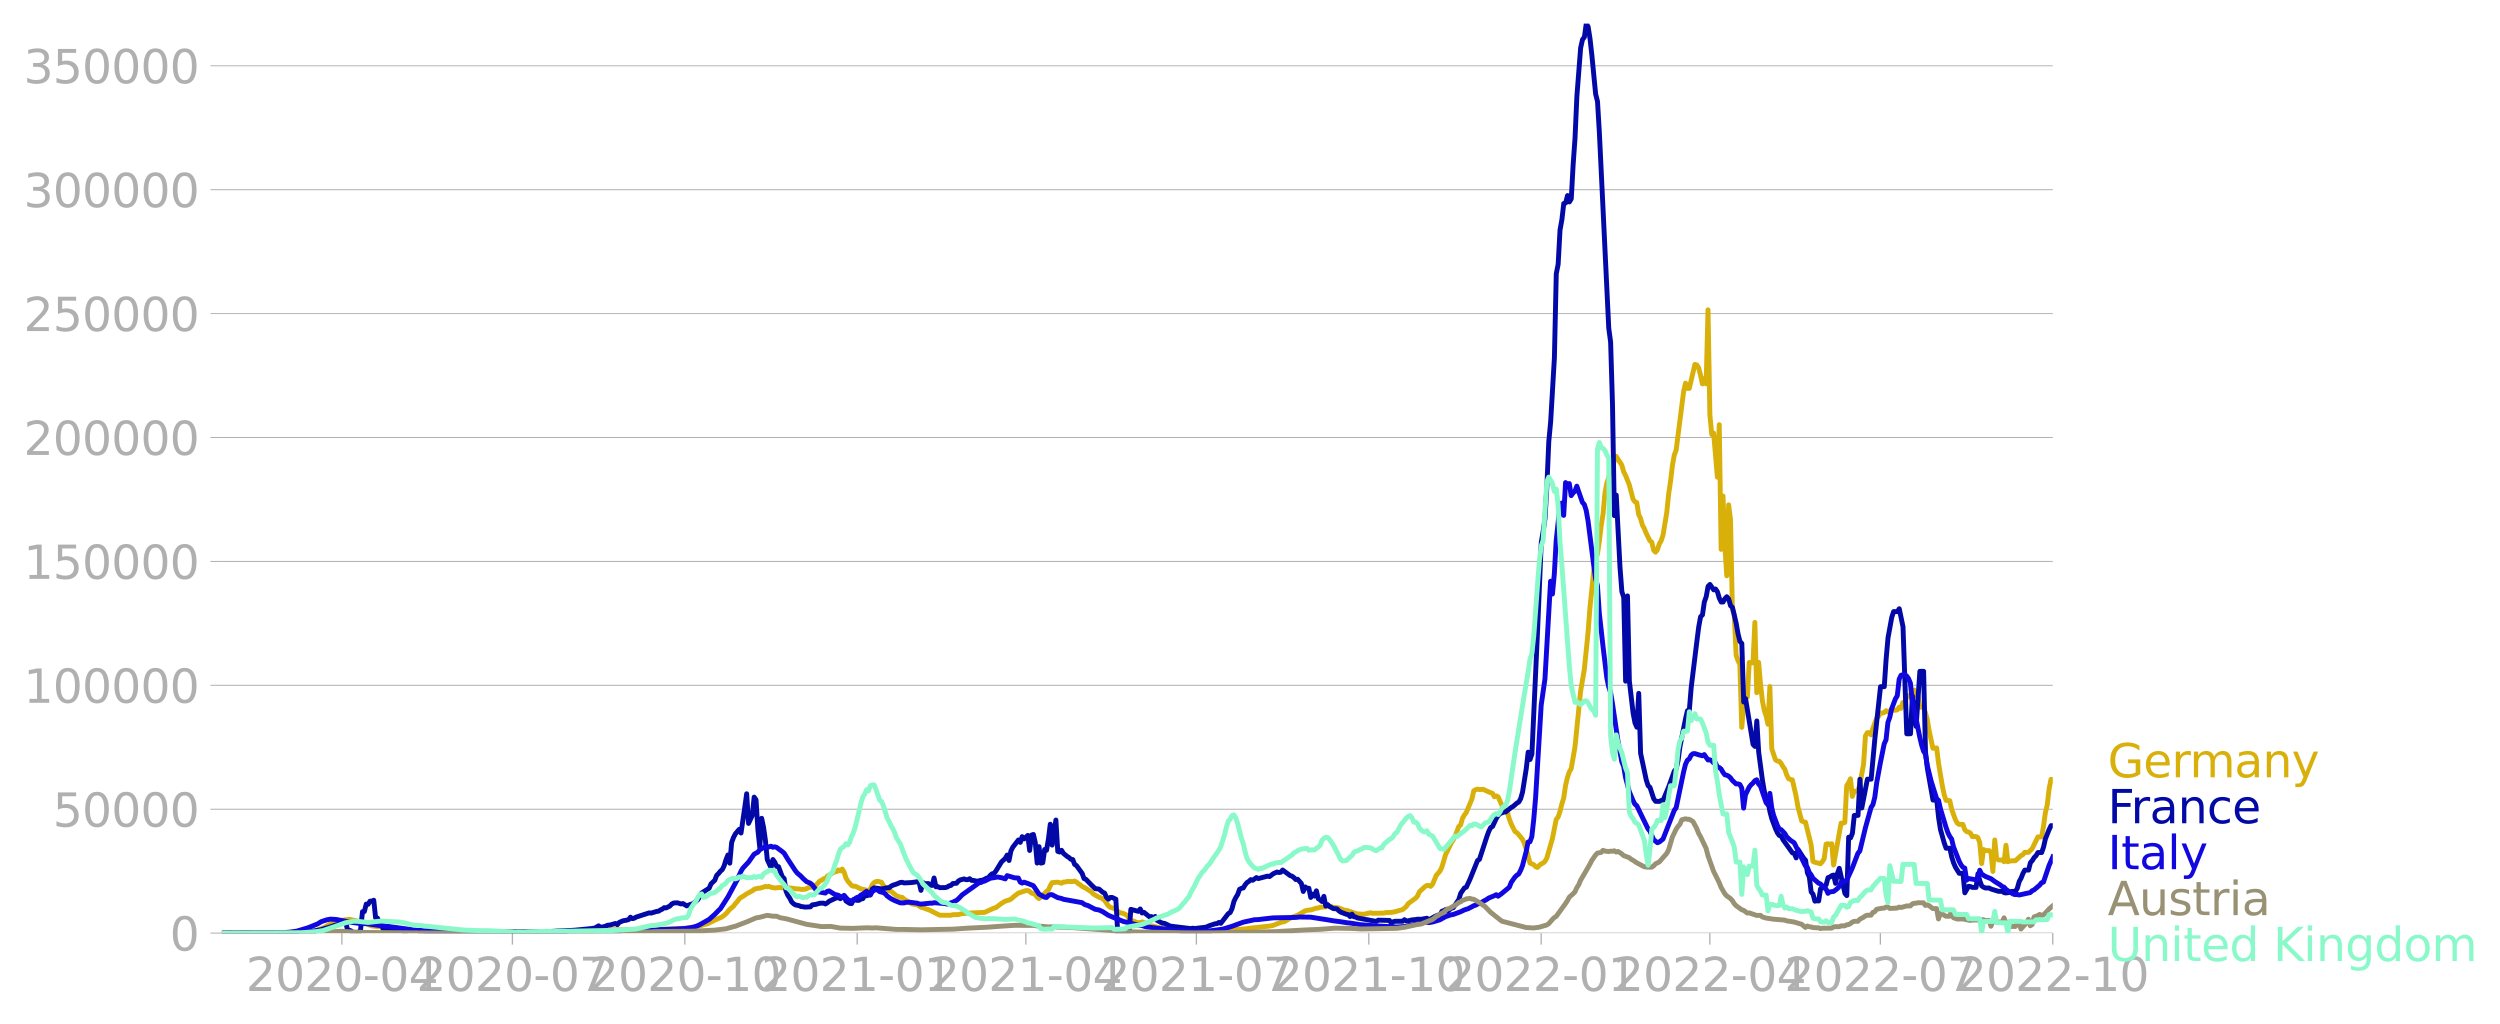<svg xmlns:xlink="http://www.w3.org/1999/xlink" width="1015.94" height="416.199" viewBox="0 0 761.955 312.149" xmlns="http://www.w3.org/2000/svg"><defs><style>*{stroke-linejoin:round;stroke-linecap:butt}</style></defs><g id="figure_1"><path d="M0 312.15h761.955V0H0v312.15z" style="fill:none" id="patch_1"/><g id="axes_1"><path d="M67.645 284.4h558V7.2h-558v277.2z" style="fill:none" id="patch_2"/><g id="matplotlib.axis_1"><g id="xtick_1"><g id="line2d_1"><defs><path id="m33bf739cb2" d="M0 0v3.5" style="stroke:#b0b0b0;stroke-width:.4"/></defs><use xlink:href="#m33bf739cb2" x="104.198" y="284.4" style="fill:#b0b0b0;stroke:#b0b0b0;stroke-width:.4"/></g><g style="fill:#b0b0b0" transform="matrix(.14 0 0 -.14 74.95 302.038)" id="text_1"><defs><path id="DejaVuSans-32" d="M1228 531h2203V0H469v531q359 372 979 998 621 627 780 809 303 340 423 576 121 236 121 464 0 372-261 606-261 235-680 235-297 0-627-103-329-103-704-313v638q381 153 712 231 332 78 607 78 725 0 1156-363 431-362 431-968 0-288-108-546-107-257-392-607-78-91-497-524-418-433-1181-1211z" transform="scale(.016)"/><path id="DejaVuSans-30" d="M2034 4250q-487 0-733-480-245-479-245-1442 0-959 245-1439 246-480 733-480 491 0 736 480 246 480 246 1439 0 963-246 1442-245 480-736 480zm0 500q785 0 1199-621 414-620 414-1801 0-1178-414-1799Q2819-91 2034-91q-784 0-1198 620-414 621-414 1799 0 1181 414 1801 414 621 1198 621z" transform="scale(.016)"/><path id="DejaVuSans-2d" d="M313 2009h1684v-512H313v512z" transform="scale(.016)"/><path id="DejaVuSans-34" d="M2419 4116 825 1625h1594v2491zm-166 550h794V1625h666v-525h-666V0h-628v1100H313v609l1940 2957z" transform="scale(.016)"/></defs><use xlink:href="#DejaVuSans-32"/><use xlink:href="#DejaVuSans-30" x="63.623"/><use xlink:href="#DejaVuSans-32" x="127.246"/><use xlink:href="#DejaVuSans-30" x="190.869"/><use xlink:href="#DejaVuSans-2d" x="254.492"/><use xlink:href="#DejaVuSans-30" x="290.576"/><use xlink:href="#DejaVuSans-34" x="354.199"/></g></g><g id="xtick_2"><use xlink:href="#m33bf739cb2" x="156.171" y="284.4" style="fill:#b0b0b0;stroke:#b0b0b0;stroke-width:.4" id="line2d_2"/><g style="fill:#b0b0b0" transform="matrix(.14 0 0 -.14 126.923 302.038)" id="text_2"><defs><path id="DejaVuSans-37" d="M525 4666h3000v-269L1831 0h-659l1594 4134H525v532z" transform="scale(.016)"/></defs><use xlink:href="#DejaVuSans-32"/><use xlink:href="#DejaVuSans-30" x="63.623"/><use xlink:href="#DejaVuSans-32" x="127.246"/><use xlink:href="#DejaVuSans-30" x="190.869"/><use xlink:href="#DejaVuSans-2d" x="254.492"/><use xlink:href="#DejaVuSans-30" x="290.576"/><use xlink:href="#DejaVuSans-37" x="354.199"/></g></g><g id="xtick_3"><use xlink:href="#m33bf739cb2" x="208.716" y="284.4" style="fill:#b0b0b0;stroke:#b0b0b0;stroke-width:.4" id="line2d_3"/><g style="fill:#b0b0b0" transform="matrix(.14 0 0 -.14 179.468 302.038)" id="text_3"><defs><path id="DejaVuSans-31" d="M794 531h1031v3560L703 3866v575l1116 225h631V531h1031V0H794v531z" transform="scale(.016)"/></defs><use xlink:href="#DejaVuSans-32"/><use xlink:href="#DejaVuSans-30" x="63.623"/><use xlink:href="#DejaVuSans-32" x="127.246"/><use xlink:href="#DejaVuSans-30" x="190.869"/><use xlink:href="#DejaVuSans-2d" x="254.492"/><use xlink:href="#DejaVuSans-31" x="290.576"/><use xlink:href="#DejaVuSans-30" x="354.199"/></g></g><g id="xtick_4"><use xlink:href="#m33bf739cb2" x="261.26" y="284.4" style="fill:#b0b0b0;stroke:#b0b0b0;stroke-width:.4" id="line2d_4"/><g style="fill:#b0b0b0" transform="matrix(.14 0 0 -.14 232.012 302.038)" id="text_4"><use xlink:href="#DejaVuSans-32"/><use xlink:href="#DejaVuSans-30" x="63.623"/><use xlink:href="#DejaVuSans-32" x="127.246"/><use xlink:href="#DejaVuSans-31" x="190.869"/><use xlink:href="#DejaVuSans-2d" x="254.492"/><use xlink:href="#DejaVuSans-30" x="290.576"/><use xlink:href="#DejaVuSans-31" x="354.199"/></g></g><g id="xtick_5"><use xlink:href="#m33bf739cb2" x="312.662" y="284.4" style="fill:#b0b0b0;stroke:#b0b0b0;stroke-width:.4" id="line2d_5"/><g style="fill:#b0b0b0" transform="matrix(.14 0 0 -.14 283.414 302.038)" id="text_5"><use xlink:href="#DejaVuSans-32"/><use xlink:href="#DejaVuSans-30" x="63.623"/><use xlink:href="#DejaVuSans-32" x="127.246"/><use xlink:href="#DejaVuSans-31" x="190.869"/><use xlink:href="#DejaVuSans-2d" x="254.492"/><use xlink:href="#DejaVuSans-30" x="290.576"/><use xlink:href="#DejaVuSans-34" x="354.199"/></g></g><g id="xtick_6"><use xlink:href="#m33bf739cb2" x="364.636" y="284.4" style="fill:#b0b0b0;stroke:#b0b0b0;stroke-width:.4" id="line2d_6"/><g style="fill:#b0b0b0" transform="matrix(.14 0 0 -.14 335.388 302.038)" id="text_6"><use xlink:href="#DejaVuSans-32"/><use xlink:href="#DejaVuSans-30" x="63.623"/><use xlink:href="#DejaVuSans-32" x="127.246"/><use xlink:href="#DejaVuSans-31" x="190.869"/><use xlink:href="#DejaVuSans-2d" x="254.492"/><use xlink:href="#DejaVuSans-30" x="290.576"/><use xlink:href="#DejaVuSans-37" x="354.199"/></g></g><g id="xtick_7"><use xlink:href="#m33bf739cb2" x="417.18" y="284.4" style="fill:#b0b0b0;stroke:#b0b0b0;stroke-width:.4" id="line2d_7"/><g style="fill:#b0b0b0" transform="matrix(.14 0 0 -.14 387.932 302.038)" id="text_7"><use xlink:href="#DejaVuSans-32"/><use xlink:href="#DejaVuSans-30" x="63.623"/><use xlink:href="#DejaVuSans-32" x="127.246"/><use xlink:href="#DejaVuSans-31" x="190.869"/><use xlink:href="#DejaVuSans-2d" x="254.492"/><use xlink:href="#DejaVuSans-31" x="290.576"/><use xlink:href="#DejaVuSans-30" x="354.199"/></g></g><g id="xtick_8"><use xlink:href="#m33bf739cb2" x="469.725" y="284.4" style="fill:#b0b0b0;stroke:#b0b0b0;stroke-width:.4" id="line2d_8"/><g style="fill:#b0b0b0" transform="matrix(.14 0 0 -.14 440.477 302.038)" id="text_8"><use xlink:href="#DejaVuSans-32"/><use xlink:href="#DejaVuSans-30" x="63.623"/><use xlink:href="#DejaVuSans-32" x="127.246"/><use xlink:href="#DejaVuSans-32" x="190.869"/><use xlink:href="#DejaVuSans-2d" x="254.492"/><use xlink:href="#DejaVuSans-30" x="290.576"/><use xlink:href="#DejaVuSans-31" x="354.199"/></g></g><g id="xtick_9"><use xlink:href="#m33bf739cb2" x="521.127" y="284.4" style="fill:#b0b0b0;stroke:#b0b0b0;stroke-width:.4" id="line2d_9"/><g style="fill:#b0b0b0" transform="matrix(.14 0 0 -.14 491.88 302.038)" id="text_9"><use xlink:href="#DejaVuSans-32"/><use xlink:href="#DejaVuSans-30" x="63.623"/><use xlink:href="#DejaVuSans-32" x="127.246"/><use xlink:href="#DejaVuSans-32" x="190.869"/><use xlink:href="#DejaVuSans-2d" x="254.492"/><use xlink:href="#DejaVuSans-30" x="290.576"/><use xlink:href="#DejaVuSans-34" x="354.199"/></g></g><g id="xtick_10"><use xlink:href="#m33bf739cb2" x="573.1" y="284.4" style="fill:#b0b0b0;stroke:#b0b0b0;stroke-width:.4" id="line2d_10"/><g style="fill:#b0b0b0" transform="matrix(.14 0 0 -.14 543.853 302.038)" id="text_10"><use xlink:href="#DejaVuSans-32"/><use xlink:href="#DejaVuSans-30" x="63.623"/><use xlink:href="#DejaVuSans-32" x="127.246"/><use xlink:href="#DejaVuSans-32" x="190.869"/><use xlink:href="#DejaVuSans-2d" x="254.492"/><use xlink:href="#DejaVuSans-30" x="290.576"/><use xlink:href="#DejaVuSans-37" x="354.199"/></g></g><g id="xtick_11"><use xlink:href="#m33bf739cb2" x="625.645" y="284.4" style="fill:#b0b0b0;stroke:#b0b0b0;stroke-width:.4" id="line2d_11"/><g style="fill:#b0b0b0" transform="matrix(.14 0 0 -.14 596.397 302.038)" id="text_11"><use xlink:href="#DejaVuSans-32"/><use xlink:href="#DejaVuSans-30" x="63.623"/><use xlink:href="#DejaVuSans-32" x="127.246"/><use xlink:href="#DejaVuSans-32" x="190.869"/><use xlink:href="#DejaVuSans-2d" x="254.492"/><use xlink:href="#DejaVuSans-31" x="290.576"/><use xlink:href="#DejaVuSans-30" x="354.199"/></g></g></g><g id="matplotlib.axis_2"><g id="ytick_1"><path d="M67.645 284.4h558" clip-path="url(#p0bbb734b57)" style="fill:none;stroke:#b0b0b0;stroke-width:.3;stroke-linecap:square" id="line2d_12"/><g id="line2d_13"><defs><path id="mdce3b16a09" d="M0 0h-3.5" style="stroke:#b0b0b0;stroke-width:.3"/></defs><use xlink:href="#mdce3b16a09" x="67.645" y="284.4" style="fill:#b0b0b0;stroke:#b0b0b0;stroke-width:.3"/></g><use xlink:href="#DejaVuSans-30" style="fill:#b0b0b0" transform="matrix(.14 0 0 -.14 51.737 289.719)" id="text_12"/></g><g id="ytick_2"><path d="M67.645 246.636h558" clip-path="url(#p0bbb734b57)" style="fill:none;stroke:#b0b0b0;stroke-width:.3;stroke-linecap:square" id="line2d_14"/><use xlink:href="#mdce3b16a09" x="67.645" y="246.636" style="fill:#b0b0b0;stroke:#b0b0b0;stroke-width:.3" id="line2d_15"/><g style="fill:#b0b0b0" transform="matrix(.14 0 0 -.14 16.108 251.955)" id="text_13"><defs><path id="DejaVuSans-35" d="M691 4666h2478v-532H1269V2991q137 47 274 70 138 23 276 23 781 0 1237-428 457-428 457-1159 0-753-469-1171Q2575-91 1722-91q-294 0-599 50Q819 9 494 109v635q281-153 581-228t634-75q541 0 856 284 316 284 316 772 0 487-316 771-315 285-856 285-253 0-505-56-251-56-513-175v2344z" transform="scale(.016)"/></defs><use xlink:href="#DejaVuSans-35"/><use xlink:href="#DejaVuSans-30" x="63.623"/><use xlink:href="#DejaVuSans-30" x="127.246"/><use xlink:href="#DejaVuSans-30" x="190.869"/><use xlink:href="#DejaVuSans-30" x="254.492"/></g></g><g id="ytick_3"><path d="M67.645 208.872h558" clip-path="url(#p0bbb734b57)" style="fill:none;stroke:#b0b0b0;stroke-width:.3;stroke-linecap:square" id="line2d_16"/><use xlink:href="#mdce3b16a09" x="67.645" y="208.872" style="fill:#b0b0b0;stroke:#b0b0b0;stroke-width:.3" id="line2d_17"/><g style="fill:#b0b0b0" transform="matrix(.14 0 0 -.14 7.2 214.191)" id="text_14"><use xlink:href="#DejaVuSans-31"/><use xlink:href="#DejaVuSans-30" x="63.623"/><use xlink:href="#DejaVuSans-30" x="127.246"/><use xlink:href="#DejaVuSans-30" x="190.869"/><use xlink:href="#DejaVuSans-30" x="254.492"/><use xlink:href="#DejaVuSans-30" x="318.115"/></g></g><g id="ytick_4"><path d="M67.645 171.108h558" clip-path="url(#p0bbb734b57)" style="fill:none;stroke:#b0b0b0;stroke-width:.3;stroke-linecap:square" id="line2d_18"/><use xlink:href="#mdce3b16a09" x="67.645" y="171.108" style="fill:#b0b0b0;stroke:#b0b0b0;stroke-width:.3" id="line2d_19"/><g style="fill:#b0b0b0" transform="matrix(.14 0 0 -.14 7.2 176.427)" id="text_15"><use xlink:href="#DejaVuSans-31"/><use xlink:href="#DejaVuSans-35" x="63.623"/><use xlink:href="#DejaVuSans-30" x="127.246"/><use xlink:href="#DejaVuSans-30" x="190.869"/><use xlink:href="#DejaVuSans-30" x="254.492"/><use xlink:href="#DejaVuSans-30" x="318.115"/></g></g><g id="ytick_5"><path d="M67.645 133.344h558" clip-path="url(#p0bbb734b57)" style="fill:none;stroke:#b0b0b0;stroke-width:.3;stroke-linecap:square" id="line2d_20"/><use xlink:href="#mdce3b16a09" x="67.645" y="133.344" style="fill:#b0b0b0;stroke:#b0b0b0;stroke-width:.3" id="line2d_21"/><g style="fill:#b0b0b0" transform="matrix(.14 0 0 -.14 7.2 138.663)" id="text_16"><use xlink:href="#DejaVuSans-32"/><use xlink:href="#DejaVuSans-30" x="63.623"/><use xlink:href="#DejaVuSans-30" x="127.246"/><use xlink:href="#DejaVuSans-30" x="190.869"/><use xlink:href="#DejaVuSans-30" x="254.492"/><use xlink:href="#DejaVuSans-30" x="318.115"/></g></g><g id="ytick_6"><path d="M67.645 95.58h558" clip-path="url(#p0bbb734b57)" style="fill:none;stroke:#b0b0b0;stroke-width:.3;stroke-linecap:square" id="line2d_22"/><use xlink:href="#mdce3b16a09" x="67.645" y="95.581" style="fill:#b0b0b0;stroke:#b0b0b0;stroke-width:.3" id="line2d_23"/><g style="fill:#b0b0b0" transform="matrix(.14 0 0 -.14 7.2 100.9)" id="text_17"><use xlink:href="#DejaVuSans-32"/><use xlink:href="#DejaVuSans-35" x="63.623"/><use xlink:href="#DejaVuSans-30" x="127.246"/><use xlink:href="#DejaVuSans-30" x="190.869"/><use xlink:href="#DejaVuSans-30" x="254.492"/><use xlink:href="#DejaVuSans-30" x="318.115"/></g></g><g id="ytick_7"><path d="M67.645 57.817h558" clip-path="url(#p0bbb734b57)" style="fill:none;stroke:#b0b0b0;stroke-width:.3;stroke-linecap:square" id="line2d_24"/><use xlink:href="#mdce3b16a09" x="67.645" y="57.817" style="fill:#b0b0b0;stroke:#b0b0b0;stroke-width:.3" id="line2d_25"/><g style="fill:#b0b0b0" transform="matrix(.14 0 0 -.14 7.2 63.136)" id="text_18"><defs><path id="DejaVuSans-33" d="M2597 2516q453-97 707-404 255-306 255-756 0-690-475-1069Q2609-91 1734-91q-293 0-604 58T488 141v609q262-153 574-231 313-78 654-78 593 0 904 234t311 681q0 413-289 645-289 233-804 233h-544v519h569q465 0 712 186t247 536q0 359-255 551-254 193-729 193-260 0-557-57-297-56-653-174v562q360 100 674 150t592 50q719 0 1137-327 419-326 419-882 0-388-222-655t-631-370z" transform="scale(.016)"/></defs><use xlink:href="#DejaVuSans-33"/><use xlink:href="#DejaVuSans-30" x="63.623"/><use xlink:href="#DejaVuSans-30" x="127.246"/><use xlink:href="#DejaVuSans-30" x="190.869"/><use xlink:href="#DejaVuSans-30" x="254.492"/><use xlink:href="#DejaVuSans-30" x="318.115"/></g></g><g id="ytick_8"><path d="M67.645 20.053h558" clip-path="url(#p0bbb734b57)" style="fill:none;stroke:#b0b0b0;stroke-width:.3;stroke-linecap:square" id="line2d_26"/><use xlink:href="#mdce3b16a09" x="67.645" y="20.053" style="fill:#b0b0b0;stroke:#b0b0b0;stroke-width:.3" id="line2d_27"/><g style="fill:#b0b0b0" transform="matrix(.14 0 0 -.14 7.2 25.372)" id="text_19"><use xlink:href="#DejaVuSans-33"/><use xlink:href="#DejaVuSans-35" x="63.623"/><use xlink:href="#DejaVuSans-30" x="127.246"/><use xlink:href="#DejaVuSans-30" x="190.869"/><use xlink:href="#DejaVuSans-30" x="254.492"/><use xlink:href="#DejaVuSans-30" x="318.115"/></g></g></g><path d="m67.645 284.4 23.417-.104 2.284-.169 2.285-.36.57-.082 2.856-1.083 1.143-.722 1.142-.537.571-.387.571-.218 3.998-.564 3.427.786.571.336 1.714.476 1.142.437 3.998.405 1.142.245 6.283.789 1.142.013 6.854.252 1.713.063 15.42.088 2.856-.13 3.998.126 12.565-.02 5.14-.139 10.852-.433 1.713-.1 9.139.102 1.713-.093 2.285-.076 7.424-.332 2.285-.104 3.427-.652 1.142-.362 1.142-.277 1.714-.831 1.142-.563 1.142-.497.571-.265 1.143-.924 1.142-1.345 1.142-.96.571-.796.571-.592.572-.803.57-.468 1.143-.692.571-.426 1.142-.59.572-.304.57-.469 1.143-.335.571.002 1.142-.34.571-.219.572.101.57-.1.572.274 1.142.198 1.714-.146.57.13 2.285.01 2.285.317.57-.005.572.147 1.142-.045.571-.175.572-.341 1.142-.174.571-.383.571-.176 1.142-1.246.572-.262.57-.435.572-.04.571-.747 2.285-1.357.57-.03.572-.55.57.322.572-.568.571.89.571 1.817.571.972 1.143 1.328.57.246.572-.038 1.713.843 1.714.36.571.665.571-.963.571-1.295.571-.715.572-.286.57-.098 1.143.31.571 1.022.571.65.571.33.571.578.572.154 1.142.906.571.486 1.142.42.571.044.572.535 1.713 1.02.571.442 1.714.268 1.142.738 1.142.318.571.278.571.116 3.427 1.729 3.427.012.571-.168 1.713-.046 1.143-.275 1.713-.126 1.714-.12 1.142-.041 2.284-.1 2.856-1.306.571-.132 1.714-1.304 1.142-.68 1.142-.336.571-.256 1.143-.997 1.142-.85 1.713-.59.571-.178.572-.034.57.253.572.537.57.149.572.287.571.796.571.42.571-.386 1.714-1.767.571-.423.571-1.297.571-.973 1.714-.151 1.142.324.571-.344.571-.01.571-.185 1.714.038.57-.147.572.286.571.516.571.347.571.48 1.143.565 1.713 1.125.571.63 1.714.984.57.152.572.338.571.489 1.142 1.612.572.448 1.142.37 1.713 1.247 1.142.28 1.143.543.57.907.572.646 1.142.329.571.309 1.143.09.57-.248.572.18 1.142.793 1.143.245.57.063 1.143.336 3.427.537 1.142.348 1.713.178 9.71.251 6.282-.459 3.998-.312 1.142-.1 1.143-.174 5.711-.612 1.142-.23 2.285-.893 1.142-.256 2.285-1.32 1.142-.417.571-.198 2.285-1.34 1.142-.244h.571l1.714-.57.57-.058.572-.22 1.713-.13.571-.184.571.138.572-.04.57.335.572-.083 1.142.163 1.714.73.57.001 3.427 1.15.572-.048 1.142.13 2.284-.483.572.174 3.426-.065.572-.156 1.713-.06 1.142-.197 1.142-.341 1.143-.296 1.142-.95.571-.87 1.714-1.269.57-.4.572-.668.571-1.29 1.713-1.58.572-.334.57-.036.572.303.57-.638 1.143-2.688 1.142-1.35.572-1.188 1.142-3.833 1.713-3.513.571-.873.572-1.102 1.142-3.057.571-.467.571-2.033.571-.996.571-.759 1.714-4.092.57-2.53.572-.345.571-.18.571.138 1.143-.08 1.713.802 1.142.418.571 1.046.572-.26.57.28 1.143 2.576.571 1.016 1.142 1.222.572 1.974.57 1.504 1.143 2.288.571.356.571.61 1.142 1.407.572 1.267.57 1.677 1.143 4.3 1.142.487.571.606.572.233.57-.627.572-.45.571-.261.571-.497.571-1.023 1.714-5.992 1.142-5.776.571-.727.571-1.633.571-2.321.571-1.843.572-3.872.57-2.388.572-1.721.571-.96 1.142-6.539 1.714-16.993 1.142-6.71 1.142-11.245.571-7.51 1.143-11.188.57-3.618.572-1.61.571-3.848.571-4.801.571-3.559.571-6.332.572-3.091 1.142-3.362.571-.75.571-2.779.571-1.267 1.714 2.666.57 2.028.572 1.118 1.142 2.86 1.143 4.403.57.77.572.28.57 3.594.572 1.179.571 2.082.571 1.004.571 1.432 1.143 2.335.57.41.572 2.442.571.61.571-.74.571-1.766.572-.969.57-1.734 1.143-6.92.571-5.62.571-3.802.571-4.842.572-3.207.57-1.505 2.285-17.913.571-2.498.571 1.599.572.007 1.713-7.314.571.145.571.886.571 2.22.572 2.677.57-1.648.572 1.646.571-22.561.571 31.997.571 5.996.571-.427 1.143 13.428.57-15.994.572 38.004.571-16.264.571 15.212.571 9.106.571-21.627.572 4.504.57 27.12.572 1.985.571 12.203.571 1.693.571 1.112.571 19.201.572-6.466.57-2.261.572-.524.57-10.521 1.143.108.571-12.334.571 21.426.572-9.218.57 6.485.572 5.155.571 2.963.571 1.732.571 2.512.571-11.505.572 18.946 1.142 3.408.571.348.571.074.571.642.571 1.038.572.778.57 1.734.572 1.122.57.252.572.113 1.142 4.992.571 3.263 1.143 4.27.57.251.572.115 1.713 6.877.572 5.077.57.26 1.714.447.571-.628.571-.949.572-4.406.57-.12.572.292.57-.282.572 6.488 2.285-12.76h.57l.572-.216.571-11.231.571-.83.571-1.241.571 5.369.572-1.61.57-.001.572-.169.571-1.862 1.142-6.161.571-8.64.572-.979h.57l.572.663.57-2.075 1.143-3.024.571-.53.571-1.007h.572l.57-.169.572-.557.571.348.571-.295.571-.5.571.297h.572l.57-.122.572-.78.571.336.571-1.807.571.867.571-2.927h.572l.57.377.572-.643.57-1.445.572 1.675.571.203.571 3.349h1.143l.57 1.641.572 2.074.571 3.506 1.142 5.29 1.143-.093.57 4.616 1.143 6.86.571 2.729.571 1.768 1.143.093.57 2.59 1.143 3.204.571 1.043.571.405h1.142l.572 1.614.57.577.572.13.571.336.571 1.032 1.142-.006.572.36.57 1.56.572 6.331.571-4.296.571.33 1.142.006.572.637.57 5.712.572-9.57.57 5.677.572.418h1.142l.571.518.572-5.017.57 5.033.572-.223 1.142-.088h.571l1.714-1.563.57-.297.572-.696h1.142l1.143-1.157 1.713-3.546h1.142l.571-3.134.571-4.218.572-2.361.57-4.917.572-2.902h.571" clip-path="url(#p0bbb734b57)" style="fill:none;stroke:#d8b009;stroke-width:1.5;stroke-linecap:square" id="line2d_28"/><path d="m67.645 284.4 22.845-.107 2.856-.224 2.285-.309 2.284-.435 1.142-.375 1.143-.299 2.284-.79.571-.107.572-.581.57-.203.572.196.571-.155.571 2.344 1.142.372.572.673h1.713l.571-1.151.571-5.384.571-.052.571-2.259.572.07.57-.949.572-.035.571-.255.571 5.358.571.075.571 1.595.572.152.57 1.541.572-.1.571.23.571.05 1.142-.184.572.351.57-.316.572.247 1.142.125 1.142.554.571-.603 1.714.08 1.713.077.571.39 7.996.19.571-.332.572.017 1.142-.207 1.142.089.571.367 1.143-.109.57.132 1.714-.127.571-.415.571.43 2.856-.017 3.427-.017 2.856.023.57.081 2.285-.135 1.143.088 1.713-.087 2.856.02h1.142l2.856-.005 3.426-.223 1.714-.06 1.713-.098 1.714-.092 5.14-.505 1.142-.172 1.142-.664.571.445 1.143-.204 1.142-.45.571-.029 1.714-.489.57.378.572-.693 1.142-.503 1.142-.192.572-.163.57-.734.572.443.57-.133.572-.339 3.998-1.293.571.073 1.142-.34.572-.18.57-.05.572-.4.571-.24.571-.453.571.085 1.143-.564.57-.612.572-.31 1.142-.081 1.142.358.571-.122 1.143.706 1.142-.449.571-.144.571-.357 1.143-.967 1.142-2.024 2.284-1.445.572-1.333 1.142-1.086.57-1.494.572-.547.571-.729.571-.48.571-1.192.572-1.858.57-1.416.572 2.506.571-6.336.571-1.52.571-1.094 1.143-1.343.57 1.097 1.143-7.838.571-4.116.571 9.028 1.143-2.445.57-5.562.572.821.57 9.136.572 5.393.571-8.904.571 2.726.571 3.972.572 5.902 1.142 2.454.571-2.48.571.815.571 1.27.571.094 1.143 3.059.57.538.572 3.85.571 1.304.571.84.571 1.132.572.56.57.364 1.143.24.571.273.571.024.571.136 1.714-.075.57-.604 1.143-.166 1.142-.328 1.143-.04.57.25.572-.328.571-.488 2.285-1.075.57-.014.572.295 1.142-.832.571 1.547 1.143.738.57.04.572-1.244 1.142.283.571-.04.571-.392.572-.105.57-1.008.572.144.571-.19.571-.055.571-1.803.571-.373 1.143.145 1.142.182 1.713-.365.571.002.572-.46.57-.305 1.143-.365 1.142-.484.571-.054.572.203 2.284-.124 1.714-.236.57.059.572 2.567.57-2.414.572.373 1.142-.036.571.466.572.107.57-2.272.572 2.687.571-.07.571.328 1.714-.029.57-.155.572-.37.571-.122.571-.58 1.142-.091.571-.7.572-.312 1.142-.305.571.225.571-.008.571-.289.571.509.572.014 1.142.262 1.142-.292.571-.033 1.143-.61.57-.17.572-.687.571-.498.571-.1.571-.739 1.714-2.792 1.142-1.057.571-1.007.571 1.654.571-2.9.571-1.142 1.714-2.213.571.724.571-1.73.571.685 1.143-1.06.57 4.582.572-4.695.57-.182.572 2.446.571 6.271.571-5.001.571 5.019.572-.134.57-4.02.572.241.571-3.353.571-4.594.571 6.365 1.143-7.634.57 9.551.572.199.571-.534.571.926 1.142.945.572.348.57.526.572.081.57 1.484.572.365 1.713 2.359.572 1.573.57.237 1.714 1.76 1.142 1.085 1.143.136 1.142.981.571.243.571 1.306.571.55.572-.53.57-.005 1.143.54.571 10.342h3.427l.571-7.246 2.285.602.57-.723.572 1.22.571-.176 1.713 1.368.572-.087.57.413.572-.455.57 1.196 1.143.621.571.238.571.052 1.714.832 6.282.762.572-.128.57.103 3.427-.397 1.143-.484 1.713-.571.571-.05.571-.364.572.284 2.284-2.967.571-.315.571-1.215.572-2.171.57-1.192.572-.914.57-1.59.572-.292.571-.132.571-.961.571-.686.572-.359.57-.529.572.203 1.142-.825.571.305 2.856-.755.571.148 1.142-.879 1.143-.511.57.154.572-.087.571-.667 2.285 1.685.57.185.572.428.571.592.571-.085 1.142 1.298.572 2.426.57-1.394.572.396.571.025.571 2.793.571-1.017.571.597.572-1.594.57 2.406.572.347.57.5.572-1.565.571 2.934.571-.428.571.562 1.143.65 1.142.088.571.598.571.403 1.714.655.57.084.572.613.571-.728.571.764.571.116.571.281 5.712 1.038.571-.376 3.427.08.57.876.572-.48.571-.15 2.285.016.57-.483.572.364.571-.029 1.142-.28 1.143-.101.57-.108 1.143.016 1.714-.311.57.503 1.714-.983 1.142-.483.571-.038.572-1.129.57-.176.572-.35.571.56 1.142-.967.571-.115 1.714-2.534.571-1.876 1.142-1.648.571-.22 1.143-2.47 2.284-5.667.571-.347 2.285-7.001.571-1.551.571-1.14.571-.333 1.143-2.451.57-.911.572-.571 1.142-.448.571-.05 1.714-1.375.57-.322 1.143-.997.571-.327.571-1.022.571-2.006 1.143-7.198.57-4.971.572 2.241.571-1.656 1.142-24.905.572-12.398 1.142-27.253.571-3.316.571-3.993.571-9.945.571-13.39.572-6.08 1.142-19.485.57-25.643.572-2.854.571-10.45.571-3.19.571-4.909.572-.16.57-2.259.572 1.939.571-.941.571-10.407.571-8.058.571-12.832 1.143-14.72.57-2.537.572-.736.571-4.109.571.954.571 3.638.572 5.088 1.142 11.772.57 2.269.572 9.56 2.856 59.522.57 4.273.572 18.994.571 33.88.571-6.25 1.143 21.981.57 7.431.572 1.752.571 25.542.571-25.989.571 25.973 1.143 9.765.57 2.972.572 1.309.57-10.31.572 18.274 1.713 8.082.572 1.77.57.51 1.143 3.485.571.778 1.142.035.572-.294.57-.06 1.714-4.106 1.714-4.809.57-.68.572-2.555.57-4.169 1.714-8.59.571-2.4.572-.206.57-6.884 1.714-13.946.571-4.468.571-3.118.572-.569.57-3.936.572-1.615.571-3.147.571-.587 1.142 1.652.571-.25.572.855.57 1.955.572 1.15.571.005.571-1.043.571-.581.571.71.572 2.049.57.482 1.143 4.864.571 3.258.571 2.267.571.618.572 17.832.57-1.001 2.285 13.933.571.62.571-7.769.572 9.494 1.142 8.58.571 3.354.571 2.399.571.572.571 3.278.572 2.127 1.142 3.066.571 1.243.571.799.571.15.571 1.15 2.856 4.003.571.152.571 1.374.571-2.578 1.714 2.667.571.634.571 3.84.571 1.235.571 4.569.572.713.57 2.107.572-.116.571.057.571-3.703 1.142-.78.572-.447.57-2.19.572-.172.57-.443.572-.167.571 2.536.571-2.987.571-1.594 1.714 7.644.571.668.571-17.797.571.203.571-1.395.572-5.452 1.142-.01.571-11 .571 8.75 1.714-8.79h1.142l1.142-12.433 1.713-15.753h1.143l.57-8.47.572-6.431 1.142-6.244.571-1.74h1.143l.57-.873 1.143 5.496 1.142 32.617h1.143l.57-11.476.572 5.158.571 4.055 1.142-16.772h1.143l.57 24.588.572 4.993 1.713 9.661h1.143l.57 5.38.572 3.615 1.142 4.06.571 1.62h1.143l.57 2.675.572 1.8.57 1.314 1.143 1.853h1.142l.572 5.942 1.142-1.987.571.078.571.268h1.142l.572-4.158.57 2.13.572 1.566.571.4.571.233h1.142l.572.322 2.284.704h1.142l.571.41.572.08 1.142-.193.571-.29h1.142l.571-.927.572-2.052.57-1.02.572-1.448.571-1.035h1.142l.571-2.264.572-.636.57-.937.572-.559.57-.953h1.143l.571-1.658.571-2.522 1.143-2.86.57-1.158h.572" clip-path="url(#p0bbb734b57)" style="fill:none;stroke:#0309a6;stroke-width:1.5;stroke-linecap:square" id="line2d_29"/><path d="m67.645 284.4 17.705-.094 2.856-.19 2.284-.329 3.427-1.035 2.856-1.149 1.142-.701 1.714-.566 1.142-.204 1.713.108 2.285.421 1.713.366 1.143.158 1.713.22 2.284.092 1.143.172 1.142.179 1.713.236.572-.076 1.713.296 9.138 1.246 1.142.025 5.712.332 13.707.284 2.285.034 3.426-.035 9.71.058 12.565-.056 9.709-.251 6.854-.51 2.855-.064 2.285-.062 3.427.033 5.14-.183 2.856-.167 2.284-.338 1.142-.309 1.143-.516 2.855-1.618 1.714-1.53 1.142-1.183.571-.537 2.285-3.56 2.855-5.275 1.143-2.595.57-.932 1.714-1.84 1.714-2.422 1.142-.618.571-.74 1.142-.634.571-.335.572.276 1.142-.372.571.313.571-.142.571.194 1.714 1.272.57.478 1.143 1.876 1.142 1.734 1.143 1.742.57.707 1.143.973.571.624 1.142 1.024 1.143.481.57.487 1.143 1.53.571.58 2.285.405.571-.52.571-.133 1.714 1.053 1.142.29.57.394.572.021.571-.392 1.142 1.302 1.143.474.57-.248.572-.587.571-.342.571-.153.571-.573.572-.24 1.142-.893 1.142 1.05.571-.879.571-.472.572-.187.57.122.572.491 1.142.276.571.396.571.656 1.143.804 1.142.582 1.713.69 1.143.02.57-.175 1.143-.025 2.285.276.57.217.572.076 2.855-.299.572.025.57-.16 3.428.277.57.15 1.714-.579 1.142-.561.571-.468 1.143-1.201 3.427-2.443 1.713-1.245.571-.084.571-.287.571-.155 1.714-.861 1.713-.28.571-.083 1.143.197 1.142.365.571-.998 2.285.677 1.142.057.571 1.251.571.29.571-.285 1.143.394 1.142.45.57.24 1.714 2.532 1.714.968.57.097.572-.612.571-.267.571.026 1.714.89 1.142.246.571.25 5.711 1.037.572.433.57.27.572.138 2.284 1.187 1.143.186 1.142.529 1.713 1.103 1.714.719 2.855 1.158 1.714.405 2.284.592 1.714.264 1.142.363 2.285.293 6.282.72 5.14.39 2.856-.023 2.856-.119 3.998-.528 2.855-.882 3.427-1.253 1.714-.379 1.713-.369 1.142-.042 1.714-.21 1.713-.196 1.142-.12 6.854-.134 1.142-.128 3.427.053 2.285.356 2.855.446 1.714.295 2.284.297 1.714.272 1.713.203 2.285.39 2.855.23 3.427.232 5.14.269 2.285-.148 6.282-1.293.572-.03.57.131 1.143-.176 2.284-.684 1.714-.962 1.713-.57.571-.07 2.285-.844 1.142-.555 1.143-.37 1.142-.582.57-.338.572-.143.571-.348.571-.169 2.285-1.265.571-.405 1.713-.711.572-.31.57.463 1.143-.85 2.285-1.897.57-1.466 1.143-1.635.571-.549.571-.378.571-1.091.571-1.418 1.143-4.365.57-2.884.572-.062.571-1.575.571-5.127.571-6.656 1.714-28.328 1.142-7.93 1.714-29.783.57 3.88.572-6.073.57-10.197 1.143-10.687.571-.768.571 3.76.572-9.988.57.496.572-.196.571 3.67.571-.82.571-.514.571-1.542 1.714 4.947.571.617.571 1.818.571 3.24 1.714 13.377.57 4.141.572 2.162.571 8.413 1.142 10.218 1.143 9.46.57 2.716.572 1.73.571 3.33 1.713 11.636 1.143 6.212.57 1.383.572 3.389 1.142 4.31 1.143 2.732.57 1.094.572.463 3.427 7.06.57.669 1.143 2.613 1.142.93.571-.216 1.143-.906 3.427-8.756.57-.76 2.285-10.986.571-2.27.571-1.245.572-.405.57-1.132.572-.454.571-.03 1.142.36 1.143.305.57-.366 1.143 1.644.571-.07.571.346.571.605.571.025.572 1.228.57.164.572.458.571 1.014.571.754.571.118.571.283.572.524.57.788 1.143 1.063.571-.012.571.18.571 1.092.572 6.12.57-4.084 1.143-2.355.571-.701.571-.496.571-.722.571-.287.572 1.296.57.643 1.143 3.384.571 1.646.571.67.571-3.498.572 4.4.57 2.3 1.143 3.05.571 1.119.571.178 1.143 1.205.57.996 1.143 1.056 1.142.77 3.427 7.073.571.405.571 1.531.571.732.572 1.063 1.713 1.486.571.235 1.142 1.225.572.34.57 1.308.572-.452 1.142-.124 1.142-.86.571-.627.572-1.33.57.039.572-.41.571-.22 1.713-3.746 1.714-4.49.571-.673 1.713-7.105 1.714-6.173.57-.876.572-2.254.571-4.38 1.142-6.18 1.143-5.683.57-1.28.572-5.271.571-1.571.571-2.606 1.143-3.013.57-.933.572-5.058.571-1.191.571-.17.571-.026.571.423.572.811.57 1.356.572 5.58 1.142 5.151 1.142 5.758.571 2.397.572 1.847.57.856.572 3.501 1.142 4.652 1.714 5.476.57.496.572 2.54 1.713 5.667.571 1.65.572 1.144.57.814.572 2.376 1.713 4.35.571 1.102.571.777.572.225.57 3.683.572-.492 2.284.378.572-.056.57-2.85.572 1.173 1.142.707 1.142.476.572.223 1.142.846 1.713 1.07.571.48.571.188.572.673 1.142.801 1.142.663.571.14.571-.07.572.183 3.426-.75.572-.565.57-.252 1.714-1.455.571-.724.571-.189 1.714-5.081 1.142-2.6h0" clip-path="url(#p0bbb734b57)" style="fill:none;stroke:#1007e1;stroke-width:1.5;stroke-linecap:square" id="line2d_30"/><path d="m67.645 284.4 27.986-.094 4.569-.287 3.998-.178 2.855.19 3.998.164 20.561.17 38.266-.051 27.986-.26 2.285-.13 4.569-.06 6.282-.049 6.854-.335 3.427-.405 2.284-.65.571-.122 1.143-.454 2.284-.864 2.856-1.222 1.142-.194 1.713-.453.572-.14 1.713.262 1.142.009 1.143.474 1.713.288 6.282 1.704 2.856.433 1.714.26 1.142-.023 1.713-.028 2.856.511 3.998.078 2.856-.134 1.713-.038 1.142.068 1.143-.067 6.282.5 2.285-.004 5.14.109 9.71-.186 4.568-.317 5.712-.27 4.569-.328 2.855-.188 1.143-.064 5.71.025 1.714.213 2.856.225 2.285-.03.57.118 1.714.014 1.142.082 1.714.044 17.134 1.258 2.284.068 16.563.28 8.567-.04 13.137-.243 3.998-.088 9.138-.523 4.569-.187 2.855-.229 1.714-.132 5.14.085 2.856.173 10.851-.204 2.285-.313 3.998-.872 1.142-.13 2.285-.951 1.142-.425 1.142-.918 1.142-.67 1.143-.615 1.142-1.041.571-.087 2.285-1.367.57-.485.572-.194.571-.463.571-.153.571-.287 1.143-.154.57.211.572.061 1.713.998 1.714 1.195 1.713 1.764 3.427 2.72 7.425 1.933 2.284.126 1.714-.237 2.284-.675.571-.367 1.143-1.333.57-.547.572-.362 1.713-2.356 1.143-1.565.57-.868.572-1.08 1.142-1.005.571-.61.571-1.246.572-.896.57-1.37 1.714-2.926 1.142-1.987.572-1.147 1.142-1.632.57-.604 1.143-.216.571-.63.571.229 1.143.148.57-.111.572.019.571-.143.571.384.571-.185 1.143.733.57.533 1.714.641.571.477.572.297 1.142.783 2.284 1.205 1.143.145 1.142-.025.571-.397.571-.616 1.142-.579 1.143-1.3 1.142-1.308.571-1.106 1.142-3.88 1.143-2.372.57-.849.572-.648.571-1.37 1.142-.329.571.155.572-.008 1.142.684 1.142 2.137.571 1.47.571.985 1.143 2.409.57 1.182.572 2.234 1.713 4.786 1.143 2.285.57 1.163.572 1.419 1.142 1.96.571.643 1.143.814.57.63.572.908.571.64 1.713 1.225.572.185 1.142.839.57-.06 2.285.775 1.143-.02.57.474 1.143.351 2.285.346 2.284.185 1.143.098.57.221 2.285.36 2.285.694 1.142.952.571-.429.571.21.571.065.572.195 1.142.072h.571l.571.23.571-.115 1.143-.001 1.713-.018.571-.346.571-.099 1.142.03.572-.274h1.142l.571-.312.571-.07.571-.298.571-.46.572-.247h1.142l.571-.634 1.142-.585.571-.439.572-.195h1.142l.57-.863.572-.2.571-.755 1.714-.333h.57l.572-.34.571-.035.571.468 2.285-.124.57-.3.572.135 1.713-.477h1.143l.57-.608.572-.203.571-.02.571-.144 1.714.01.57.803.572-.17.571.253 1.142.877h1.143l.57 3.171.572-1.69.571.171 1.142.69h1.143l.57-1.847.572 2.3 1.142.39 1.713-.03 2.285.473.571-.13 2.285-.008.57-.142.572.06.571.233h1.142l.572 1.74.57-1.496 1.714.22h1.142l.571-1.275.572 1.535.57.019 1.143 1.079h1.142l.571-1.107.572.02.57 1.846 1.714-1.87.571-1.102.571 1.992.572-.372.57-2.314 1.143-.425.571-.347.571.356.571-.255.571-.496 1.143-1.265 1.142-.976h0" clip-path="url(#p0bbb734b57)" style="fill:none;stroke:#989173;stroke-width:1.5;stroke-linecap:square" id="line2d_31"/><path d="m67.645 284.4 23.988-.075 5.14-.436 1.713-.28 5.14-1.76 1.714-.626 2.285-.428 1.142-.019 3.427.378 2.284-.27 1.714-.16 5.71.3 1.143.197 1.714.415 1.142.298 1.142.048 1.142.09 1.143.181 1.142.063 1.142.145 9.71.99 4.569.182 3.426.032 6.854.361 1.142.09 2.856-.065 1.142-.07 5.712-.148 1.142.083 16.563-.323 1.713.02 7.425-.465 4.57-1.06 1.141-.033 1.143-.195 2.284-.434 1.143-.432 1.142-.624 1.142-.37.571.036.571-.24 1.143-.132.57-.012.572-.737.571-1.863 1.142-1.72.571-.761.572-1.146.57-.745.572-.248.571 1.088.571-.15.571-.29.571-.603 1.714-.456 1.713-1.41.571-.748.571-.244.572-.528.57-.74 1.143-.528.571-.165.571.214.571-.197.572-.416.57.12.572-.373 1.142.517 1.714-.052.57-.332.572.289.57-.26.572-.041.571.237.571-1.009.571-.432.572-.205.57-.474 1.143.038.571.363.571 1.142 1.714 2.194.57.638.572.944.571.15 2.285 2.304.57.334.572-.233 1.142.504.571-.172.571.032.572-.555.57-.258.572.115.571-.045 1.713-1.883.572-.128 1.142-1.272.571-.932.571-1.556 1.142-1.357.572-1.896.57-1.41.572-1.987.57-1.521 1.143-.852.571-.823.571.396.572-.863.57-1.756.572-1.174.571-1.815 1.142-4.71.571-2.447.572-1.886.57-.842.572-1.329.571.347.571-1.588.571-.237.571.01.572 1.362 1.142 3.273.57.43.572 1.329 1.142 3.775.571.937.572 1.318.57.936.572 1.167.571 1.679 1.142 1.766 1.143 3.089.57 1.47 1.143 2.194 1.142 2.072 1.143.737.57.66.572.87.57 1.078 2.857 2.746.57.776 1.143.97 1.142 1 .571.195.572.035.57.156 1.143.647.571.125.571-.094 1.714.755 1.713 1.11.571.56.571.23 1.714 1.02 1.142.23 1.713.171 2.856-.01 3.427.256 2.856-.16 1.142.34 1.142.212 1.142.348.572.303.57.053 2.856.854.571.886 1.143.15 1.142-.104 1.142.068.571-.82 2.285.096 5.14.198 4.57.163 5.71-.121.572.524 1.713-.043 1.714-.109.57-.516 4.57-.806 1.713-.682 1.714-.786 1.142-.552 3.427-1.184.57-.385 2.285-1.02.572-.42 1.142-1.408.571-.544.571-.852.571-.602.571-1.316 1.143-1.991 1.142-2.422.571-.708.571-1.005.571-.483 1.143-1.584.57-.482 1.143-1.762 1.713-2.467.572-1.086 1.142-3.535.571-2.415.571-1.806.571-.595.571-1.103.572-.212.57.923.572 1.713 1.142 4.508.571 1.653.571 2.509.571 1.99.572.983 1.142 1.376.571.524 1.142.433.571-.368.572.093 1.713-.848 1.142-.476.571-.028.572-.306 1.142-.193.57.081 1.714-1.187 1.714-1.167.57-.6 1.714-1.004 1.143-.26 1.142-.13.571.59.571-.14 1.142.019 1.714-1.366.57-1.57.572-.591.571-.327.571.046.571.576 1.143 1.698 2.284 4.418.571.481 1.143-.13 1.142-1.077.571-.421.571-.998.571-.34.571-.054.572-.408.57-.18.572-.391.571-.155 1.142.11.571.051 1.143.699.57.173 1.143-.832.571-.045.571-1.077 1.143-.986.57-.503.572-.297.571-.524.571-1.002.571-.369 1.143-2.198 1.142-1.39.571-.752.571-.497.571-.238.571.643.572 1.36.57-.018.572.508.571 1.321.571.62.571.44.571.116.572-.385.57 1.082 1.143.55 2.284 3.813.572.08.57.215 3.428-4.091.57.15 1.714-1.36.571-.364 1.714-1.682.57.1.572-.553.571.03 1.713.887.572-.528.57-.682 1.143-.331.571-.741.571-.954.571-.535.572-.329.57.325.572-.798.571-1.163.571-.51.571-.31.571-1.53.572-2.918 1.713-11.725 2.856-17.779 1.142-6.675.571-4.001.571-1.706.571-5.263 1.143-15.582.57-7.457.572-4.46.571-1.76 1.142-17.917.571-1.304.572.889.57 1.157.572 2.335.57-.71.572 4.798.571 11.488.571 6.813 1.714 23.306.57 7.713.572 5.838 1.142 5.026.571-.179 1.143.846 1.142-1.08.571-.085.571.625.571 1.183.572.772.57.515.572 1.332.57-81.211.572-1.922.571 1.602.571.16.571.725.572 1.318.57.992.572 84.615.571 5.003.571 2.116.571-7.42.571 2.564 1.143 2.93 1.142 4.598.571 1.478.571 12.032.571 1.208.572.727.57 1.1.572.323.57.508 1.714 4.675.571 4.232.572 3.346.57-4.725.572-6.262.571-.505.571-.748.571-1.391h1.143l.57-4.789.572 3.94.571-2.519.571-4.192.571-3.038h1.143l.57-4.83.572-6.208.57-2.728.572-.697.571-2.162h1.142l.572-5.907.57 2.7 1.143-2.107.571 1.604h1.142l.572 1.189 1.142 3.057.571 2.864.571.911h1.142l.571 7.768.572 3.282.57 4.037 1.143 5.845h1.142l.571 5.617 1.143 2.862.57 1.65.572 4.53h1.142l.571 9.856.572-8.399 1.142 2.358.57-2.582h1.143l.571-4.872.571 10.735.572.977.57.754.572 1.222 1.142-.006.571 4.86.571-2.009.572.014 1.142.325 1.142.002.571-2.821.571 2.67.572.923.57-.341.572.538h1.142l1.142.487.571.105.572.222 1.713.004.571-.227 1.142.423.572 1.899.57.177 1.143.003.571.876 1.142.17.572-.453.57.527 1.143.002.571-1.693.571-.478 1.142-2.027.572-1.034h1.142l.571.578.571-.193.571-1.315 1.143-.58h1.142l.571-.956.571-.475 1.142-1.32.572-.426 1.142-.04.57-1.104.572-.537.571-.723 1.142-1.15 1.143.04.57 5.107.572 2.201.571-11.198 1.142 4.74 2.285.068.571-5.236 3.427.03.571 5.787 3.427.05.571 4.998 3.427.064.571 2.959 1.713-.027 1.714.04.57 1.346 2.285.05 1.143-.016.57 1.3 3.428.013.57 4.303.572-3.46 2.856-.012.57-3.08.572 3.46 2.856.03.57 3.077.572-3.532 3.427.018.57.187 1.714-.022 1.714-.019.57-.619 3.428-.067.57-1.527 1.143.112h0" clip-path="url(#p0bbb734b57)" style="fill:none;stroke:#89f9c9;stroke-width:1.5;stroke-linecap:square" id="line2d_32"/><g style="fill:#d8b009" transform="matrix(.14 0 0 -.14 642.385 236.911)" id="text_20"><defs><path id="DejaVuSans-47" d="M3809 666v1253H2778v519h1656V434q-365-259-806-392-440-133-940-133-1094 0-1712 639-617 640-617 1780 0 1144 617 1783 618 639 1712 639 456 0 867-113 411-112 758-331v-672q-350 297-744 447t-828 150q-857 0-1287-478-429-478-429-1425 0-944 429-1422 430-478 1287-478 334 0 596 58 263 58 472 180z" transform="scale(.016)"/><path id="DejaVuSans-65" d="M3597 1894v-281H953q38-594 358-905t892-311q331 0 642 81t618 244V178Q3153 47 2828-22t-659-69q-838 0-1327 487-489 488-489 1320 0 859 464 1363 464 505 1252 505 706 0 1117-455 411-454 411-1235zm-575 169q-6 471-264 752-258 282-683 282-481 0-770-272t-333-766l2050 4z" transform="scale(.016)"/><path id="DejaVuSans-72" d="M2631 2963q-97 56-211 82-114 27-251 27-488 0-749-317t-261-911V0H581v3500h578v-544q182 319 472 473 291 155 707 155 59 0 131-8 72-7 159-23l3-590z" transform="scale(.016)"/><path id="DejaVuSans-6d" d="M3328 2828q216 388 516 572t706 184q547 0 844-383 297-382 297-1088V0h-578v2094q0 503-179 746-178 244-543 244-447 0-707-297-259-296-259-809V0h-578v2094q0 506-178 748t-550 242q-441 0-701-298-259-298-259-808V0H581v3500h578v-544q197 322 472 475t653 153q382 0 649-194 267-193 395-562z" transform="scale(.016)"/><path id="DejaVuSans-61" d="M2194 1759q-697 0-966-159t-269-544q0-306 202-486 202-179 548-179 479 0 768 339t289 901v128h-572zm1147 238V0h-575v531q-197-318-491-470T1556-91q-537 0-855 302-317 302-317 808 0 590 395 890 396 300 1180 300h807v57q0 397-261 614t-733 217q-300 0-585-72-284-72-546-216v532q315 122 612 182 297 61 578 61 760 0 1135-394 375-393 375-1193z" transform="scale(.016)"/><path id="DejaVuSans-6e" d="M3513 2113V0h-575v2094q0 497-194 743-194 247-581 247-466 0-735-297-269-296-269-809V0H581v3500h578v-544q207 316 486 472 280 156 646 156 603 0 912-373 310-373 310-1098z" transform="scale(.016)"/><path id="DejaVuSans-79" d="M2059-325q-243-625-475-815-231-191-618-191H506v481h338q237 0 368 113 132 112 291 531l103 262L191 3500h609L1894 763l1094 2737h609L2059-325z" transform="scale(.016)"/></defs><use xlink:href="#DejaVuSans-47"/><use xlink:href="#DejaVuSans-65" x="77.49"/><use xlink:href="#DejaVuSans-72" x="139.014"/><use xlink:href="#DejaVuSans-6d" x="178.377"/><use xlink:href="#DejaVuSans-61" x="275.789"/><use xlink:href="#DejaVuSans-6e" x="337.068"/><use xlink:href="#DejaVuSans-79" x="400.447"/></g><g style="fill:#0309a6" transform="matrix(.14 0 0 -.14 642.385 250.911)" id="text_21"><defs><path id="DejaVuSans-46" d="M628 4666h2681v-532H1259V2759h1850v-531H1259V0H628v4666z" transform="scale(.016)"/><path id="DejaVuSans-63" d="M3122 3366v-538q-244 135-489 202t-495 67q-560 0-870-355-309-354-309-995t309-996q310-354 870-354 250 0 495 67t489 202V134Q2881 22 2623-34q-257-57-548-57-791 0-1257 497-465 497-465 1341 0 856 470 1346 471 491 1290 491 265 0 518-55 253-54 491-163z" transform="scale(.016)"/></defs><use xlink:href="#DejaVuSans-46"/><use xlink:href="#DejaVuSans-72" x="50.27"/><use xlink:href="#DejaVuSans-61" x="91.383"/><use xlink:href="#DejaVuSans-6e" x="152.662"/><use xlink:href="#DejaVuSans-63" x="216.041"/><use xlink:href="#DejaVuSans-65" x="271.021"/></g><g style="fill:#1007e1" transform="matrix(.14 0 0 -.14 642.385 264.911)" id="text_22"><defs><path id="DejaVuSans-49" d="M628 4666h631V0H628v4666z" transform="scale(.016)"/><path id="DejaVuSans-74" d="M1172 4494v-994h1184v-447H1172V1153q0-428 117-550t477-122h590V0h-590q-666 0-919 248-253 249-253 905v1900H172v447h422v994h578z" transform="scale(.016)"/><path id="DejaVuSans-6c" d="M603 4863h575V0H603v4863z" transform="scale(.016)"/></defs><use xlink:href="#DejaVuSans-49"/><use xlink:href="#DejaVuSans-74" x="29.492"/><use xlink:href="#DejaVuSans-61" x="68.701"/><use xlink:href="#DejaVuSans-6c" x="129.98"/><use xlink:href="#DejaVuSans-79" x="157.764"/></g><g style="fill:#989173" transform="matrix(.14 0 0 -.14 642.385 278.911)" id="text_23"><defs><path id="DejaVuSans-41" d="m2188 4044-857-2322h1716l-859 2322zm-357 622h716L4325 0h-656l-425 1197H1141L716 0H50l1781 4666z" transform="scale(.016)"/><path id="DejaVuSans-75" d="M544 1381v2119h575V1403q0-497 193-746 194-248 582-248 465 0 735 297 271 297 271 810v1984h575V0h-575v538q-209-319-486-474-276-155-642-155-603 0-916 375-312 375-312 1097zm1447 2203z" transform="scale(.016)"/><path id="DejaVuSans-73" d="M2834 3397v-544q-243 125-506 187-262 63-544 63-428 0-642-131t-214-394q0-200 153-314t616-217l197-44q612-131 870-370t258-667q0-488-386-773Q2250-91 1575-91q-281 0-586 55T347 128v594q319-166 628-249 309-82 613-82 406 0 624 139 219 139 219 392 0 234-158 359-157 125-692 241l-200 47q-534 112-772 345-237 233-237 639 0 494 350 762 350 269 994 269 318 0 599-47 282-46 519-140z" transform="scale(.016)"/><path id="DejaVuSans-69" d="M603 3500h575V0H603v3500zm0 1363h575v-729H603v729z" transform="scale(.016)"/></defs><use xlink:href="#DejaVuSans-41"/><use xlink:href="#DejaVuSans-75" x="68.408"/><use xlink:href="#DejaVuSans-73" x="131.787"/><use xlink:href="#DejaVuSans-74" x="183.887"/><use xlink:href="#DejaVuSans-72" x="223.096"/><use xlink:href="#DejaVuSans-69" x="264.209"/><use xlink:href="#DejaVuSans-61" x="291.992"/></g><g style="fill:#89f9c9" transform="matrix(.14 0 0 -.14 642.385 292.911)" id="text_24"><defs><path id="DejaVuSans-55" d="M556 4666h635V1831q0-750 271-1080 272-329 882-329 606 0 878 329 272 330 272 1080v2835h634V1753q0-912-452-1378Q3225-91 2344-91q-885 0-1337 466-451 466-451 1378v2913z" transform="scale(.016)"/><path id="DejaVuSans-64" d="M2906 2969v1894h575V0h-575v525q-181-312-458-464-276-152-664-152-634 0-1033 506-398 507-398 1332t398 1331q399 506 1033 506 388 0 664-152 277-151 458-463zM947 1747q0-634 261-995t717-361q456 0 718 361 263 361 263 995t-263 995q-262 361-718 361t-717-361q-261-361-261-995z" transform="scale(.016)"/><path id="DejaVuSans-4b" d="M628 4666h631V2694l2094 1972h813L1850 2491 4331 0h-831L1259 2247V0H628v4666z" transform="scale(.016)"/><path id="DejaVuSans-67" d="M2906 1791q0 625-258 968-257 344-723 344-462 0-720-344-258-343-258-968 0-622 258-966t720-344q466 0 723 344 258 344 258 966zm575-1357q0-893-397-1329-396-436-1215-436-303 0-572 45t-522 139v559q253-137 500-202 247-66 503-66 566 0 847 295t281 892v285q-178-310-456-463T1784 0Q1141 0 747 490 353 981 353 1791q0 812 394 1302 394 491 1037 491 388 0 666-153t456-462v531h575V434z" transform="scale(.016)"/><path id="DejaVuSans-6f" d="M1959 3097q-462 0-731-361t-269-989q0-628 267-989 268-361 733-361 460 0 728 362 269 363 269 988 0 622-269 986-268 364-728 364zm0 487q750 0 1178-488 429-487 429-1349 0-859-429-1349Q2709-91 1959-91q-753 0-1180 489-426 490-426 1349 0 862 426 1349 427 488 1180 488z" transform="scale(.016)"/></defs><use xlink:href="#DejaVuSans-55"/><use xlink:href="#DejaVuSans-6e" x="73.193"/><use xlink:href="#DejaVuSans-69" x="136.572"/><use xlink:href="#DejaVuSans-74" x="164.355"/><use xlink:href="#DejaVuSans-65" x="203.564"/><use xlink:href="#DejaVuSans-64" x="265.088"/><use xlink:href="#DejaVuSans-20" x="328.564"/><use xlink:href="#DejaVuSans-4b" x="360.352"/><use xlink:href="#DejaVuSans-69" x="425.928"/><use xlink:href="#DejaVuSans-6e" x="453.711"/><use xlink:href="#DejaVuSans-67" x="517.09"/><use xlink:href="#DejaVuSans-64" x="580.566"/><use xlink:href="#DejaVuSans-6f" x="644.043"/><use xlink:href="#DejaVuSans-6d" x="705.225"/></g></g></g><defs><clipPath id="p0bbb734b57"><path d="M67.645 7.2h558v277.2h-558z"/></clipPath></defs></svg>
